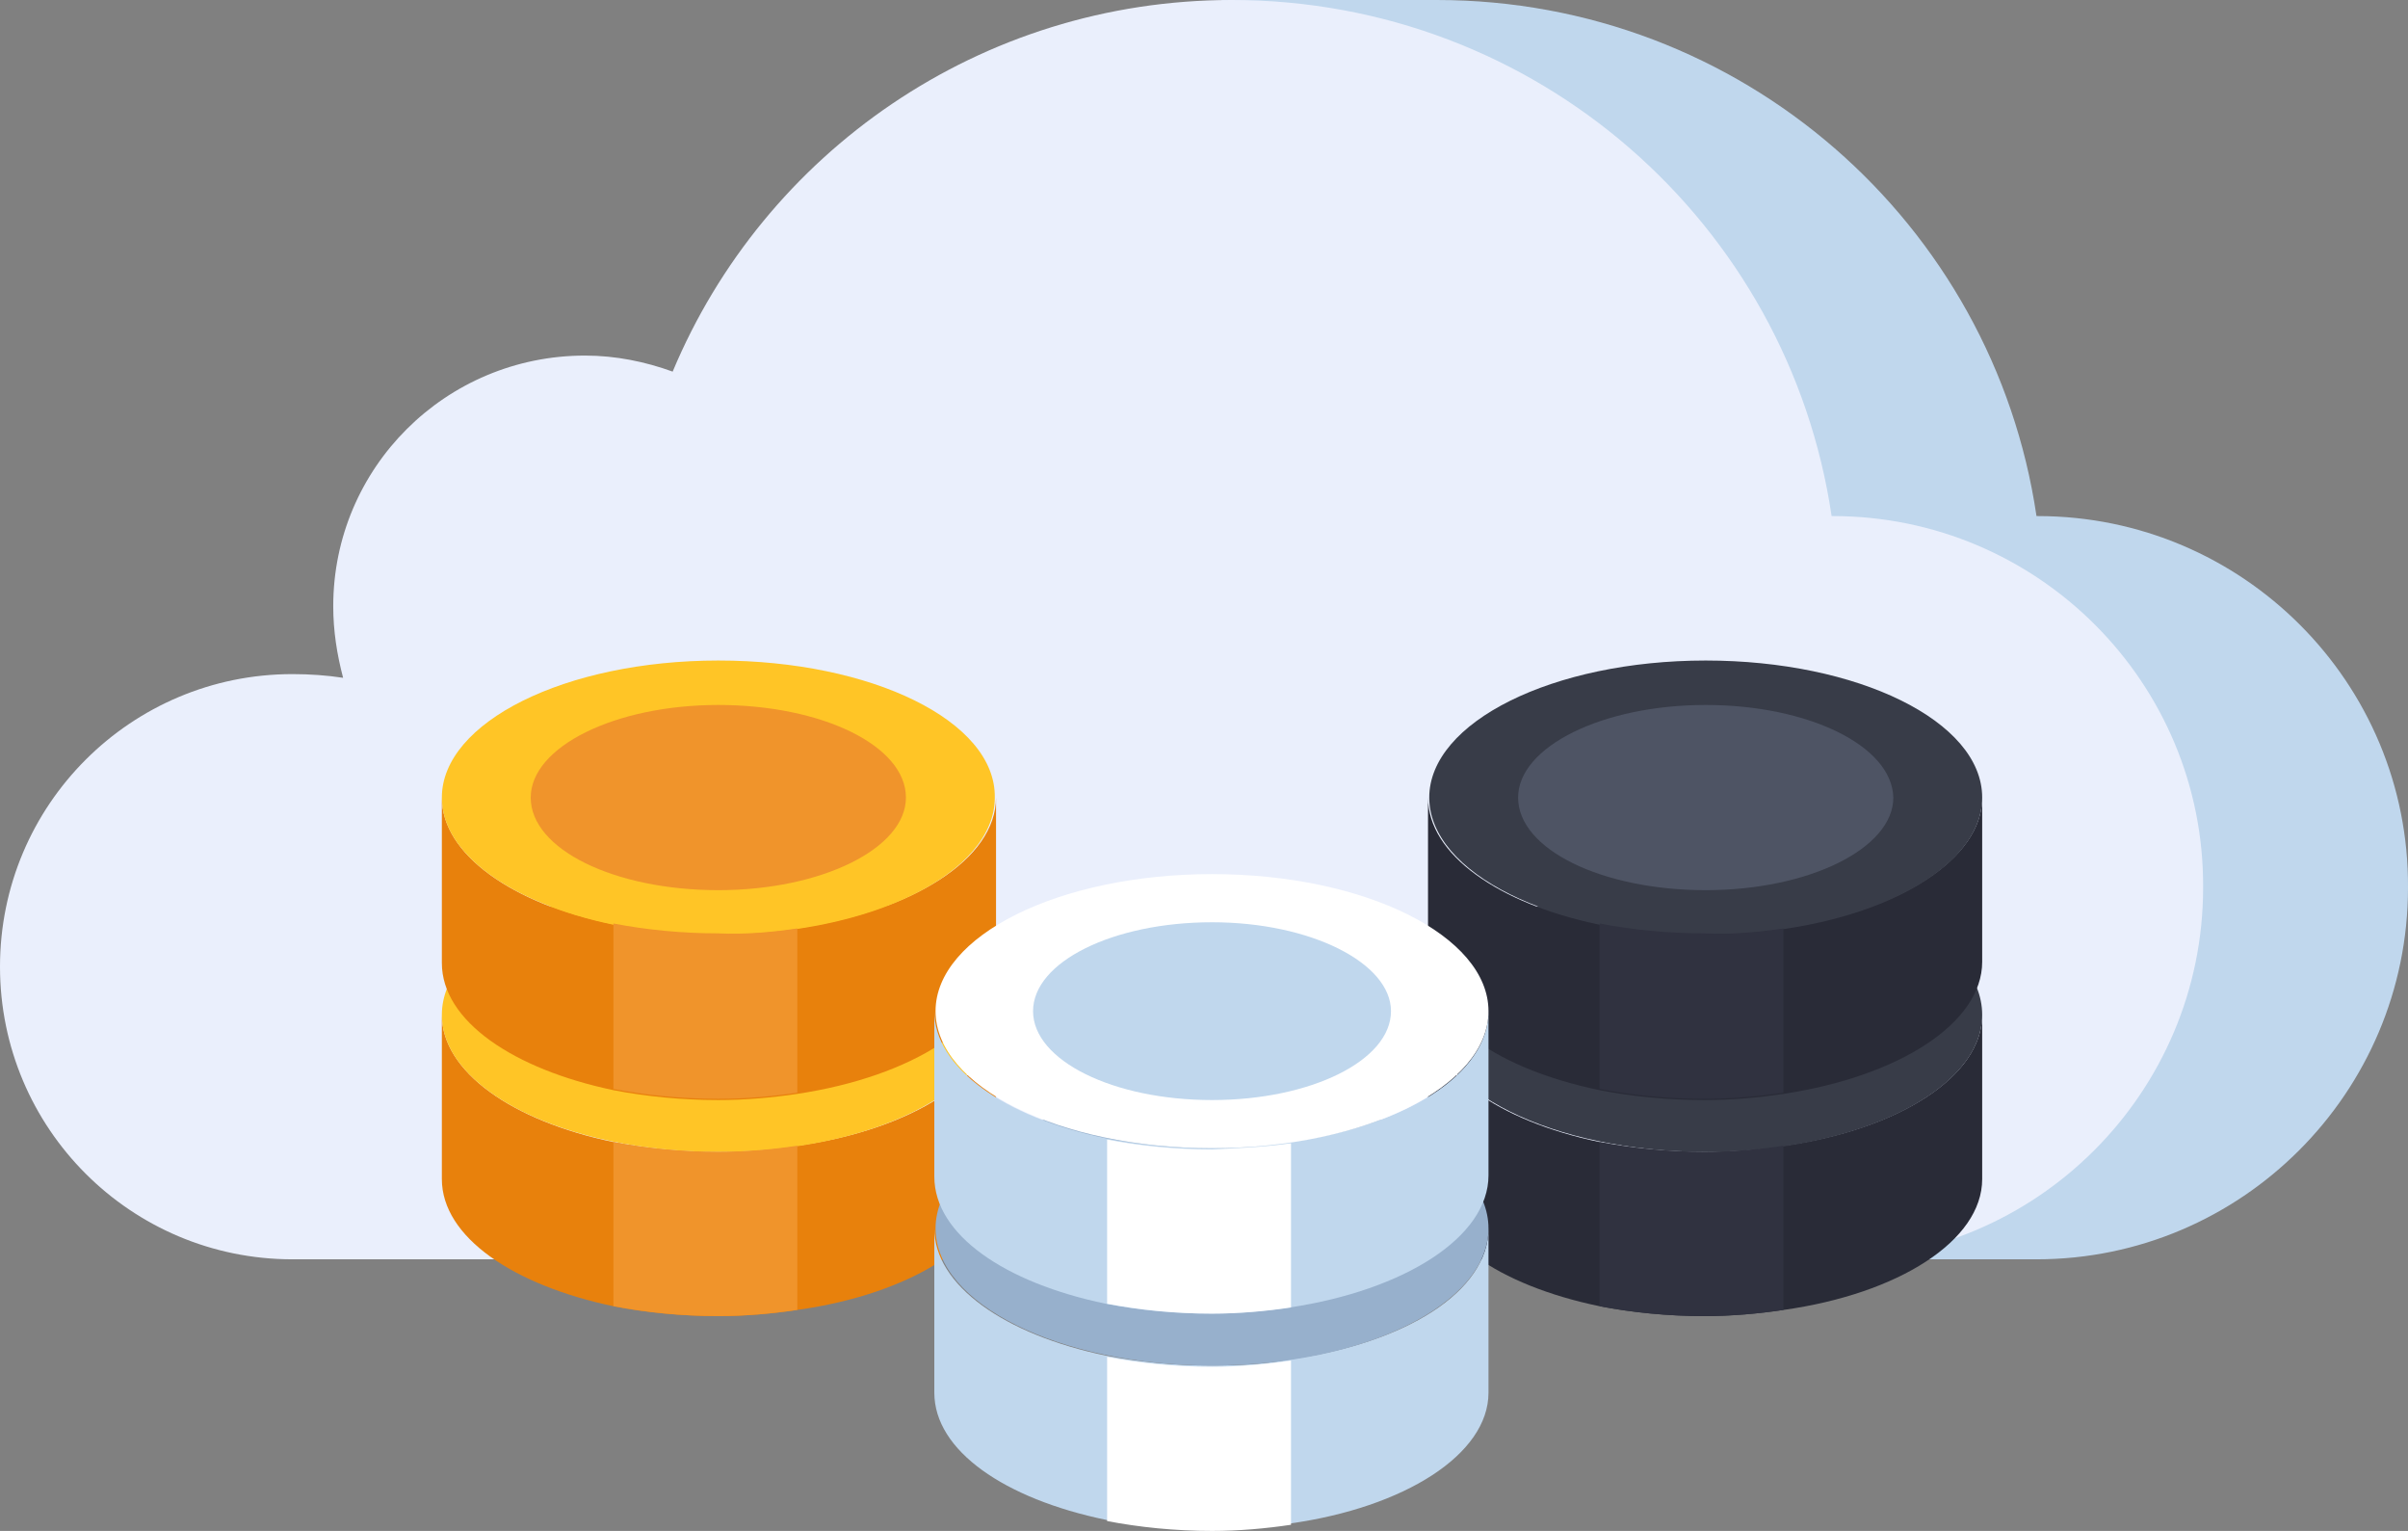 <svg version="1.1" id="Layer_1" xmlns="http://www.w3.org/2000/svg" x="0" y="0" width="195.1" height="124" viewBox="0 0 195.1 124" xml:space="preserve"><rect x="0" y="0" width="195.1" height="124" fill="#808080" stroke="none"/><style>.st0{fill:#c0d7ed}.st2{enable-background:new}.st3{fill:#292b37}.st4{fill:#383c48}.st6{fill:#303240}.st7{fill:#e8810c}.st8{fill:#ffc526}.st9{fill:#f0942b}.st11{fill:#fff}</style><path class="st0" d="M165.1 41.8h-.1C161.5 18.1 141.1 0 116.4 0H99v3.2C86.4 8 76.3 17.8 71.1 30.2c-2.2-.8-4.6-1.3-7.1-1.3-11.3-.1-20.4 9-20.4 20.2 0 2 .3 3.9.8 5.8-1.3-.2-2.7-.3-4.1-.3-13-.1-23.7 10.6-23.7 23.7S27.2 102 40.3 102H165c16.6 0 30.1-13.5 30.1-30.1.1-16.6-13.4-30.1-30-30.1z"/><path d="M148.5 41.8h-.1C144.9 18.1 124.5 0 99.8 0 79.4 0 61.9 12.4 54.5 30.1c-2.2-.8-4.6-1.3-7.1-1.3-11.3 0-20.4 9.1-20.4 20.3 0 2 .3 3.9.8 5.8-1.3-.2-2.7-.3-4.1-.3C10.6 54.6 0 65.2 0 78.3S10.6 102 23.7 102h124.7c16.6 0 30.1-13.5 30.1-30.1.1-16.6-13.4-30.1-30-30.1z" fill="#eaeffc"/><g id="_x31_2_2_"><g class="st2"><path class="st3" d="M160.6 82.2v13.3c0 5-6.8 9.3-16.1 10.6-2 .3-4.2.5-6.4.5-3 0-5.9-.3-8.5-.8-8.2-1.7-13.9-5.6-13.9-10.3V82.2c0 4.6 5.7 8.6 13.9 10.3 2.6.5 5.5.8 8.5.8 2.2 0 4.4-.2 6.4-.5 9.3-1.3 16.1-5.6 16.1-10.6z"/><path class="st4" d="M138.2 71.1c-12.4 0-22.4 5-22.4 11.1s10 11.1 22.4 11.1 22.4-5 22.4-11.1c0-6.2-10.1-11.1-22.4-11.1z"/></g><g class="st2"><path class="st3" d="M160.6 64.6v13.3c0 5-6.8 9.3-16.1 10.7-2 .3-4.2.5-6.4.5-3 0-5.9-.3-8.5-.8-8.2-1.7-13.9-5.6-13.9-10.3V64.6c0 4.6 5.7 8.6 13.9 10.3 2.6.5 5.5.8 8.5.8 2.2 0 4.4-.2 6.4-.5 9.3-1.4 16.1-5.6 16.1-10.6z"/><path class="st4" d="M138.2 53.5c-12.4 0-22.4 5-22.4 11.1s10 11.1 22.4 11.1 22.4-5 22.4-11.1c0-6.2-10.1-11.1-22.4-11.1z"/><path d="M138.2 57.1c-8.4 0-15.2 3.4-15.2 7.5 0 4.2 6.8 7.5 15.2 7.5 8.4 0 15.2-3.4 15.2-7.5-.1-4.2-6.9-7.5-15.2-7.5z" fill="#4e5464"/></g><path class="st6" d="M144.5 75.2v13.3c-2 .3-4.2.5-6.4.5-3 0-5.9-.3-8.5-.8V74.8c2.6.5 5.5.8 8.5.8 2.3.1 4.4-.1 6.4-.4zM144.5 92.8v13.3c-2 .3-4.2.5-6.4.5-3 0-5.9-.3-8.5-.8V92.5c2.6.5 5.5.8 8.5.8 2.3 0 4.4-.2 6.4-.5z"/><g><g class="st2"><path class="st7" d="M80.7 82.2v13.3c0 5-6.8 9.3-16.1 10.6-2 .3-4.2.5-6.4.5-3 0-5.9-.3-8.5-.8-8.1-1.7-13.9-5.6-13.9-10.3V82.2c0 4.6 5.7 8.6 13.9 10.3 2.6.5 5.5.8 8.5.8 2.2 0 4.4-.2 6.4-.5 9.3-1.3 16.1-5.6 16.1-10.6z"/><path class="st8" d="M58.2 71.1c-12.4 0-22.4 5-22.4 11.1s10 11.1 22.4 11.1 22.4-5 22.4-11.1c.1-6.2-10-11.1-22.4-11.1z"/></g><g class="st2"><path class="st7" d="M80.7 64.6v13.3c0 5-6.8 9.3-16.1 10.7-2 .3-4.2.5-6.4.5-3 0-5.9-.3-8.5-.8-8.1-1.7-13.9-5.6-13.9-10.3V64.6c0 4.6 5.7 8.6 13.9 10.3 2.6.5 5.5.8 8.5.8 2.2 0 4.4-.2 6.4-.5 9.3-1.4 16.1-5.6 16.1-10.6z"/><path class="st8" d="M58.2 53.5c-12.4 0-22.4 5-22.4 11.1s10 11.1 22.4 11.1 22.4-5 22.4-11.1c.1-6.2-10-11.1-22.4-11.1z"/><path class="st9" d="M58.2 57.1c-8.4 0-15.2 3.4-15.2 7.5 0 4.2 6.8 7.5 15.2 7.5s15.2-3.4 15.2-7.5c0-4.2-6.8-7.5-15.2-7.5z"/></g><path class="st9" d="M64.6 75.2v13.3c-2 .3-4.2.5-6.4.5-3 0-5.9-.3-8.5-.8V74.8c2.6.5 5.5.8 8.5.8 2.2.1 4.4-.1 6.4-.4zM64.6 92.8v13.3c-2 .3-4.2.5-6.4.5-3 0-5.9-.3-8.5-.8V92.5c2.6.5 5.5.8 8.5.8 2.2 0 4.4-.2 6.4-.5z"/></g><g><g class="st2"><path class="st0" d="M120.6 99.5v13.3c0 5-6.8 9.3-16.1 10.6-2 .3-4.2.5-6.4.5-3 0-5.9-.3-8.5-.8-8.2-1.7-13.9-5.6-13.9-10.3V99.5c0 4.6 5.7 8.6 13.9 10.3 2.6.5 5.5.8 8.5.8 2.2 0 4.4-.1 6.4-.5 9.4-1.3 16.1-5.5 16.1-10.6z"/><path d="M98.2 88.4c-12.4 0-22.4 5-22.4 11.1s10 11.1 22.4 11.1 22.4-5 22.4-11.1-10-11.1-22.4-11.1z" fill="#97b0cc"/></g><g class="st2"><path class="st0" d="M120.6 81.9v13.3c0 5-6.8 9.3-16.1 10.7-2 .3-4.2.5-6.4.5-3 0-5.9-.3-8.5-.8-8.2-1.7-13.9-5.6-13.9-10.3V81.9c0 4.6 5.7 8.6 13.9 10.3 2.6.5 5.5.8 8.5.8 2.2 0 4.4-.2 6.4-.5 9.4-1.3 16.1-5.5 16.1-10.6z"/><path class="st11" d="M98.2 70.8c-12.4 0-22.4 5-22.4 11.1S85.8 93 98.2 93s22.4-5 22.4-11.1-10-11.1-22.4-11.1z"/><path class="st0" d="M98.2 74.7c-8 0-14.5 3.2-14.5 7.2s6.5 7.2 14.5 7.2 14.5-3.2 14.5-7.2c0-3.9-6.5-7.2-14.5-7.2z"/></g><path class="st11" d="M104.6 92.6v13.3c-2 .3-4.2.5-6.4.5-3 0-5.9-.3-8.5-.8V92.3c2.6.5 5.5.8 8.5.8 2.2-.1 4.3-.2 6.4-.5zM104.6 110.2v13.3c-2 .3-4.2.5-6.4.5-3 0-5.9-.3-8.5-.8v-13.3c2.6.5 5.5.8 8.5.8 2.2 0 4.3-.2 6.4-.5z"/></g></g></svg>